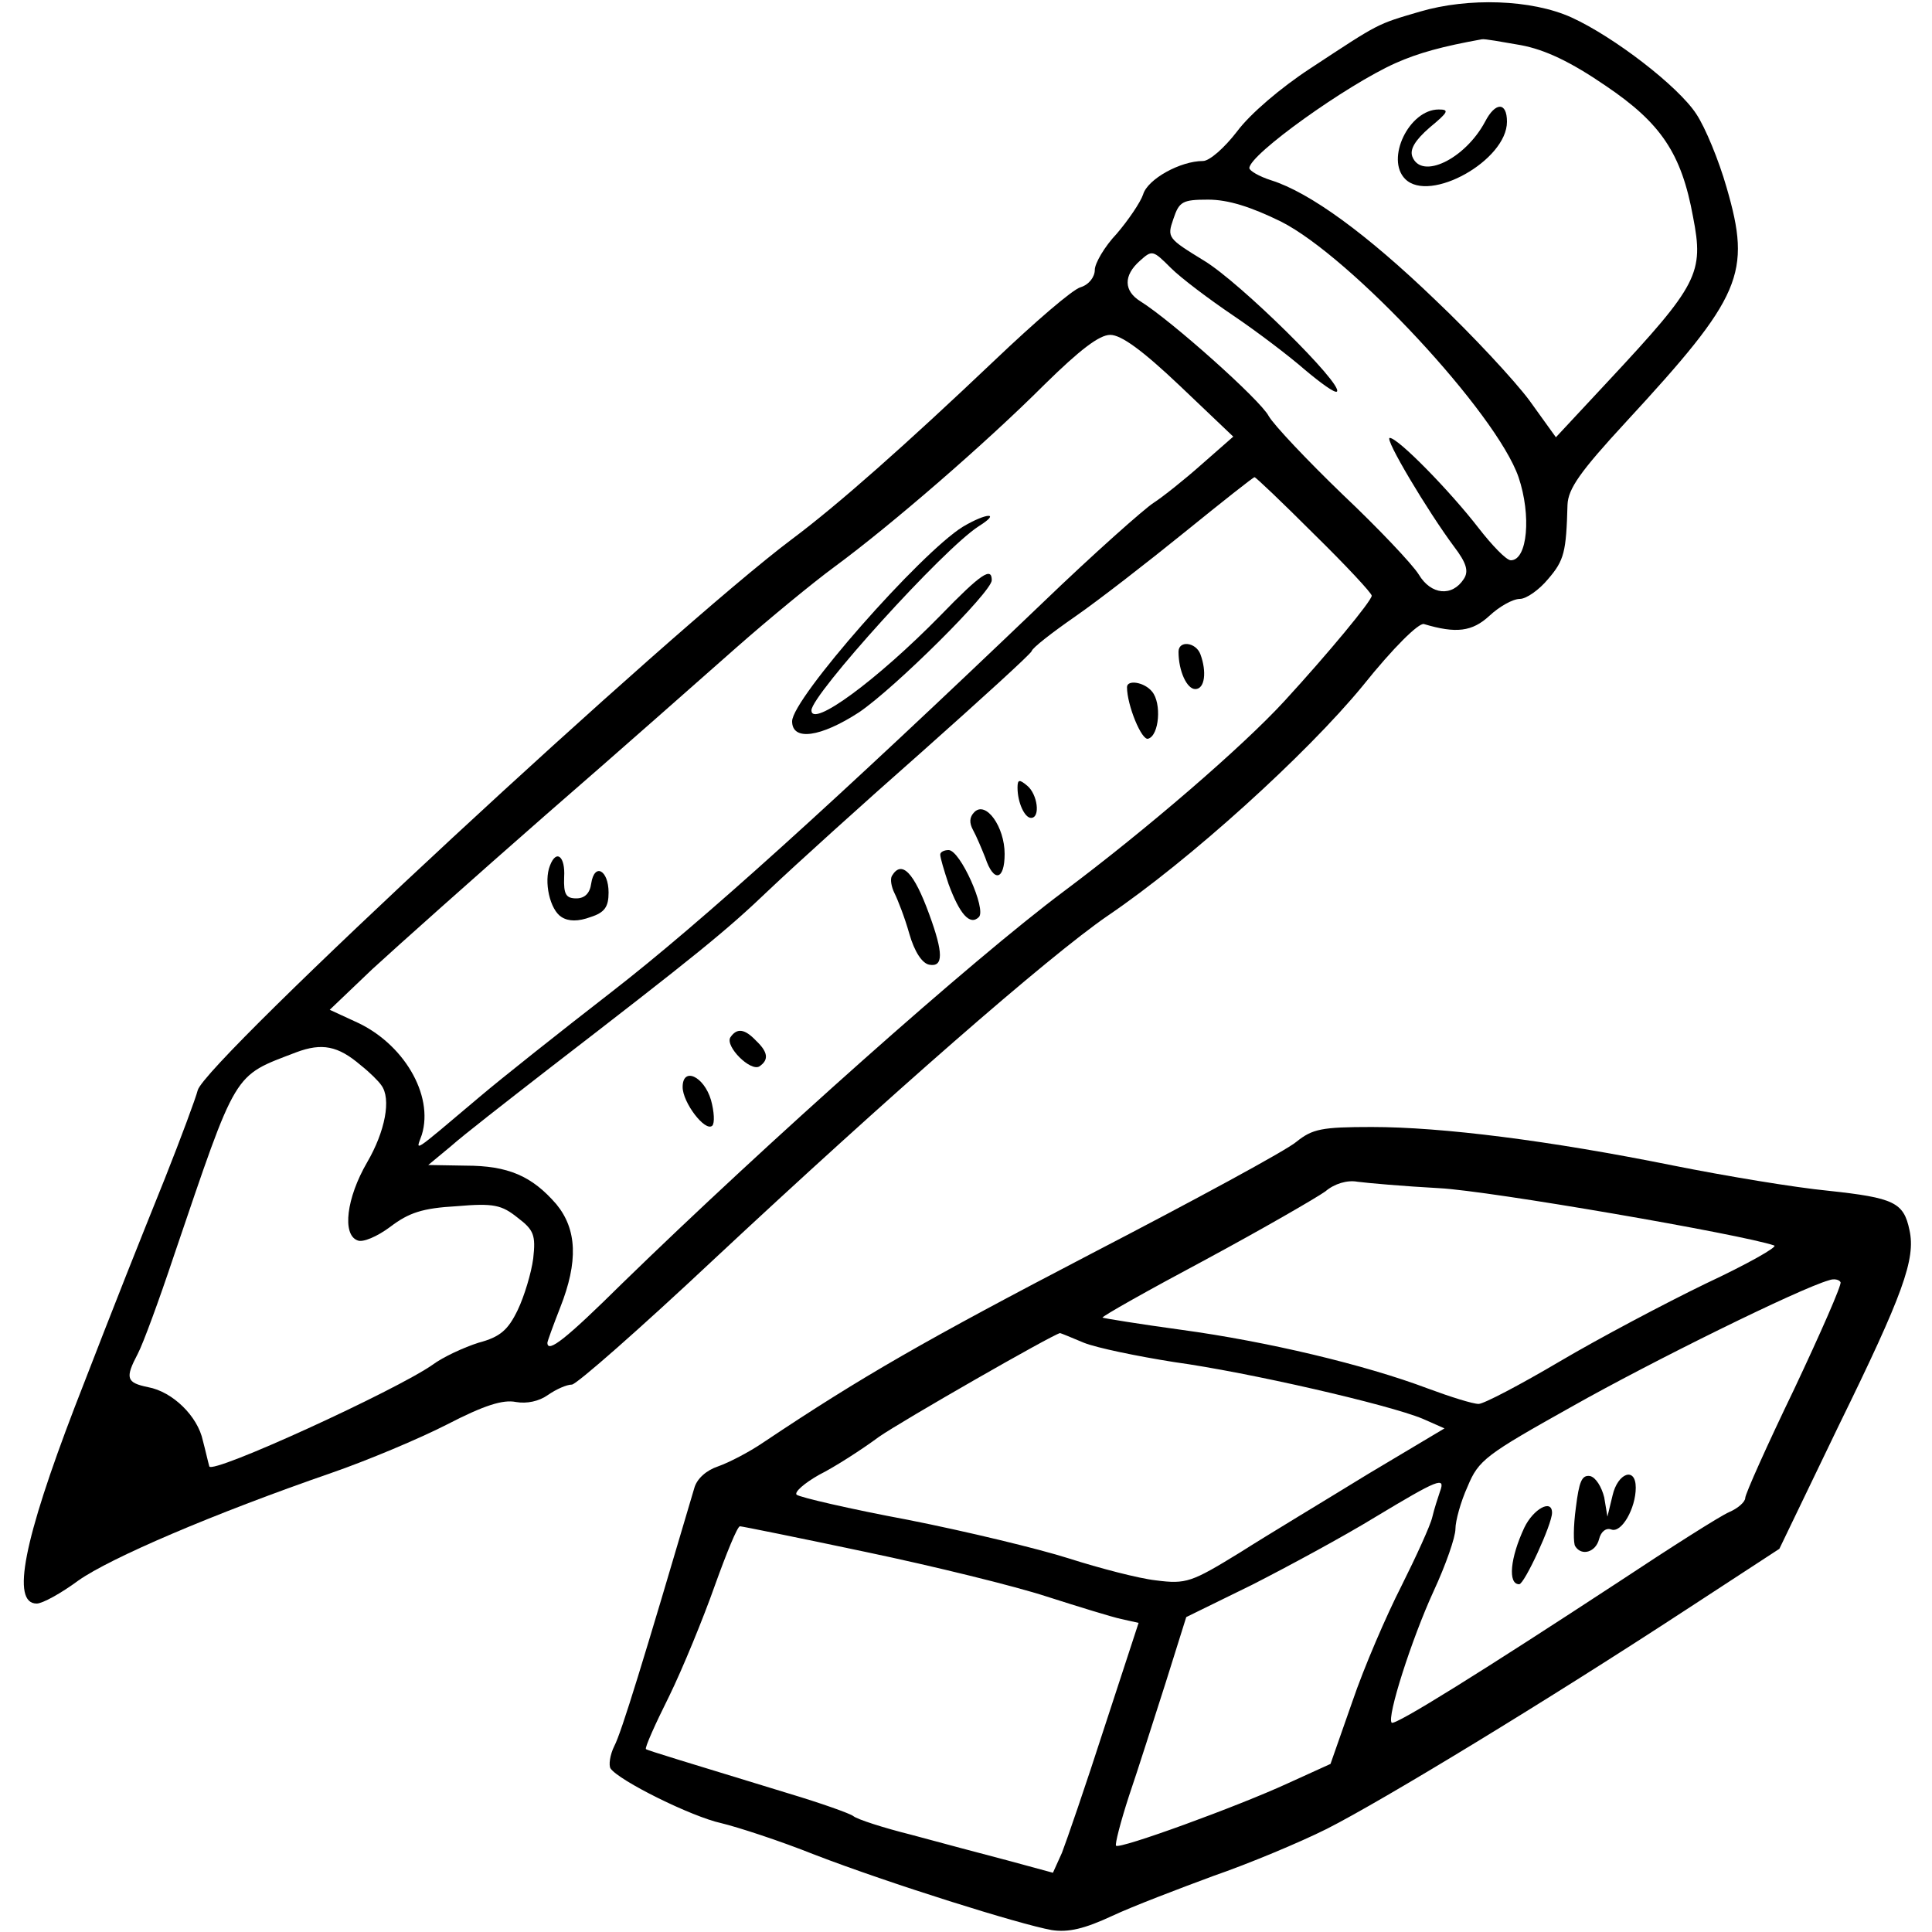 <?xml version="1.0" standalone="no"?>
<!DOCTYPE svg PUBLIC "-//W3C//DTD SVG 20010904//EN"
 "http://www.w3.org/TR/2001/REC-SVG-20010904/DTD/svg10.dtd">
<svg version="1.0" xmlns="http://www.w3.org/2000/svg"
 width="300pt" height="300pt" viewBox="0 0 300 300"
 preserveAspectRatio="xMidYMid meet">
<g transform="translate(0,300) scale(0.1,-0.1)"
fill="#000000" stroke="none">
<path d="M2205 2982 c-68 -20 -62 -17 -170 -88 -46 -30 -94 -71 -114 -98 -20
-26 -43 -46 -53 -46 -35 0 -86 -28 -93 -52 -4 -12 -23 -40 -41 -61 -19 -20
-34 -46 -34 -56 0 -11 -9 -23 -22 -27 -12 -3 -71 -54 -133 -113 -139 -132
-244 -225 -315 -278 -188 -141 -912 -812 -923 -856 -3 -12 -26 -74 -51 -137
-45 -112 -68 -169 -140 -355 -79 -206 -99 -305 -59 -305 9 0 38 16 65 36 50
35 208 103 393 167 55 19 136 53 179 75 58 30 87 39 107 35 17 -3 36 1 50 11
13 9 29 16 37 16 7 0 106 87 220 194 273 255 519 470 612 534 127 86 309 251
396 357 48 60 87 98 95 96 50 -15 75 -12 102 13 15 14 36 26 47 26 10 0 30 14
44 31 25 29 28 42 30 115 1 25 19 51 91 129 180 195 195 230 156 364 -12 42
-33 93 -47 114 -28 43 -128 120 -194 150 -62 28 -160 31 -235 9z m156 -52 c38
-7 78 -26 132 -63 86 -58 118 -105 136 -204 17 -87 8 -105 -131 -254 l-82 -88
-41 57 c-23 31 -89 102 -146 156 -107 103 -195 167 -255 186 -19 6 -34 15 -34
19 0 21 151 129 227 163 36 16 73 26 134 37 4 1 31 -4 60 -9z m-372 -274 c109
-55 335 -298 369 -397 20 -59 14 -129 -12 -129 -7 0 -29 23 -50 50 -44 57
-125 140 -138 140 -9 0 59 -114 100 -169 19 -25 23 -38 15 -50 -18 -28 -51
-25 -70 7 -10 16 -63 72 -118 124 -55 53 -107 108 -115 122 -13 25 -151 148
-199 178 -26 16 -27 40 -1 63 19 17 20 17 48 -11 16 -16 60 -49 97 -74 37 -25
87 -63 111 -84 25 -21 47 -37 50 -34 10 11 -150 169 -206 203 -57 35 -58 36
-48 65 9 27 14 30 54 30 31 0 66 -11 113 -34z m-157 -255 l83 -79 -49 -43
c-27 -24 -61 -51 -75 -60 -14 -9 -92 -78 -172 -155 -323 -309 -531 -497 -669
-604 -80 -62 -172 -135 -205 -163 -109 -92 -99 -85 -90 -59 19 62 -29 143
-104 176 l-39 18 66 63 c37 34 159 143 271 241 113 98 245 215 295 259 50 44
118 100 152 125 87 64 235 192 326 283 55 54 85 77 102 77 17 0 50 -24 108
-79z m208 -230 c50 -49 90 -92 90 -96 0 -8 -68 -90 -135 -163 -66 -72 -216
-201 -343 -296 -142 -106 -461 -390 -686 -609 -87 -86 -116 -109 -116 -92 0 2
9 27 20 55 28 71 26 121 -6 160 -38 44 -75 60 -141 60 l-58 1 35 29 c19 17 86
69 149 118 236 182 278 216 346 281 39 37 145 133 237 214 91 81 168 151 170
156 1 5 32 29 68 54 36 25 112 84 170 131 58 47 106 85 108 85 1 1 43 -39 92
-88z m-1480 -825 c14 -11 28 -25 32 -31 16 -21 6 -72 -22 -120 -32 -55 -39
-112 -15 -121 8 -4 31 6 51 21 29 22 50 29 103 32 58 5 70 2 95 -18 25 -19 28
-27 24 -63 -3 -23 -14 -59 -24 -80 -15 -31 -27 -42 -61 -51 -22 -7 -55 -22
-71 -34 -57 -40 -343 -171 -347 -158 -2 7 -6 25 -10 40 -8 38 -47 76 -85 83
-34 7 -36 14 -16 52 8 15 33 83 56 152 99 291 91 278 190 316 40 15 65 10 100
-20z"/>
<path d="M2306 2811 c-31 -58 -99 -91 -113 -54 -4 11 4 25 27 45 29 24 31 28
14 28 -46 0 -83 -77 -52 -108 38 -38 158 29 158 89 0 31 -18 31 -34 0z"/>
<path d="M1495 2182 c-66 -41 -265 -267 -265 -302 0 -31 44 -25 104 14 56 38
206 187 206 205 0 21 -16 11 -80 -55 -98 -100 -200 -175 -200 -147 0 24 205
251 260 286 35 22 12 21 -25 -1z"/>
<path d="M854 1656 c-10 -25 0 -69 18 -80 11 -7 26 -7 45 0 22 7 28 16 28 38
0 35 -22 47 -27 14 -2 -15 -10 -23 -23 -23 -16 0 -20 6 -19 33 2 32 -12 44
-22 18z"/>
<path d="M1830 1988 c0 -30 13 -58 26 -58 15 0 18 27 8 54 -7 19 -34 22 -34 4z"/>
<path d="M1750 1933 c0 -28 23 -84 33 -80 17 5 21 55 6 73 -12 15 -39 19 -39
7z"/>
<path d="M1580 1777 c0 -23 11 -47 21 -47 15 0 10 37 -6 50 -12 10 -15 10 -15
-3z"/>
<path d="M1513 1739 c-8 -8 -8 -17 -2 -28 5 -9 13 -28 19 -43 13 -39 30 -35
30 6 0 42 -29 83 -47 65z"/>
<path d="M1460 1673 c0 -5 6 -25 13 -46 17 -46 33 -65 47 -51 12 12 -29 104
-47 104 -7 0 -13 -3 -13 -7z"/>
<path d="M1385 1640 c-3 -5 -1 -17 4 -27 5 -10 16 -38 23 -63 8 -28 20 -46 31
-48 22 -4 22 18 0 78 -24 66 -43 85 -58 60z"/>
<path d="M1134 1389 c-8 -14 31 -53 45 -45 15 10 14 22 -5 40 -18 19 -30 20
-40 5z"/>
<path d="M1060 1312 c0 -24 35 -70 46 -60 4 4 3 22 -2 40 -11 37 -44 52 -44
20z"/>
<path d="M2013 1227 c-15 -13 -159 -91 -319 -174 -257 -134 -355 -190 -509
-293 -22 -15 -53 -31 -70 -37 -18 -6 -33 -19 -37 -34 -79 -268 -113 -379 -124
-400 -7 -14 -9 -30 -6 -35 13 -19 126 -75 172 -85 25 -6 90 -27 145 -49 117
-45 318 -108 368 -117 26 -4 51 2 94 22 32 15 103 42 157 62 55 19 134 52 176
73 87 44 345 201 559 341 l144 94 92 191 c100 204 120 259 110 304 -9 43 -24
50 -126 61 -52 5 -160 23 -240 39 -193 39 -360 60 -469 60 -78 0 -92 -3 -117
-23z m222 -72 c78 -4 471 -72 520 -89 6 -2 -42 -29 -106 -59 -64 -31 -166 -85
-227 -121 -61 -36 -118 -66 -126 -66 -9 0 -44 11 -79 24 -98 37 -250 73 -382
91 -66 9 -121 18 -123 19 -1 2 70 42 160 90 89 48 172 96 186 106 14 12 34 18
50 15 15 -2 72 -7 127 -10z m551 -312 c-42 -87 -76 -163 -76 -169 0 -6 -11
-16 -25 -22 -14 -6 -91 -55 -171 -108 -209 -137 -348 -224 -353 -219 -8 8 31
130 65 204 19 41 34 84 34 97 0 12 8 42 19 66 17 41 28 49 162 124 124 70 353
183 399 196 8 3 16 1 18 -3 2 -4 -31 -79 -72 -166z m-1103 72 c20 -8 83 -21
140 -30 116 -16 333 -66 386 -88 l34 -15 -119 -71 c-65 -40 -155 -94 -199
-122 -75 -46 -83 -49 -130 -43 -27 3 -88 19 -135 34 -47 15 -159 42 -250 60
-91 17 -168 35 -173 39 -4 4 12 18 35 31 24 12 66 39 93 59 36 25 268 158 281
161 1 0 18 -7 37 -15z m553 -231 c-3 -9 -9 -27 -12 -40 -3 -13 -25 -61 -48
-107 -23 -45 -58 -126 -76 -179 l-34 -97 -66 -30 c-78 -36 -262 -103 -267 -97
-2 2 7 37 20 77 14 41 39 120 57 176 l32 102 102 50 c55 28 142 75 191 105 98
59 110 64 101 40z m-891 -94 c105 -22 231 -53 280 -69 50 -16 102 -32 116 -35
l27 -6 -53 -162 c-29 -90 -59 -177 -66 -195 l-14 -31 -70 19 c-38 10 -106 28
-150 40 -44 11 -84 24 -90 29 -5 4 -50 20 -100 35 -160 49 -220 67 -222 69 -2
2 14 38 36 82 21 43 53 121 71 172 18 50 35 92 39 92 3 0 92 -18 196 -40z"/>
<path d="M2447 659 c-4 -29 -4 -56 -1 -60 10 -16 32 -9 37 11 3 12 11 18 19
15 16 -6 38 33 38 65 0 33 -28 23 -36 -12 l-8 -33 -5 30 c-4 16 -13 31 -22 33
-13 2 -17 -9 -22 -49z"/>
<path d="M2367 628 c-22 -47 -26 -88 -8 -88 8 0 51 93 51 111 0 22 -29 6 -43
-23z"/>
</g>
</svg>
